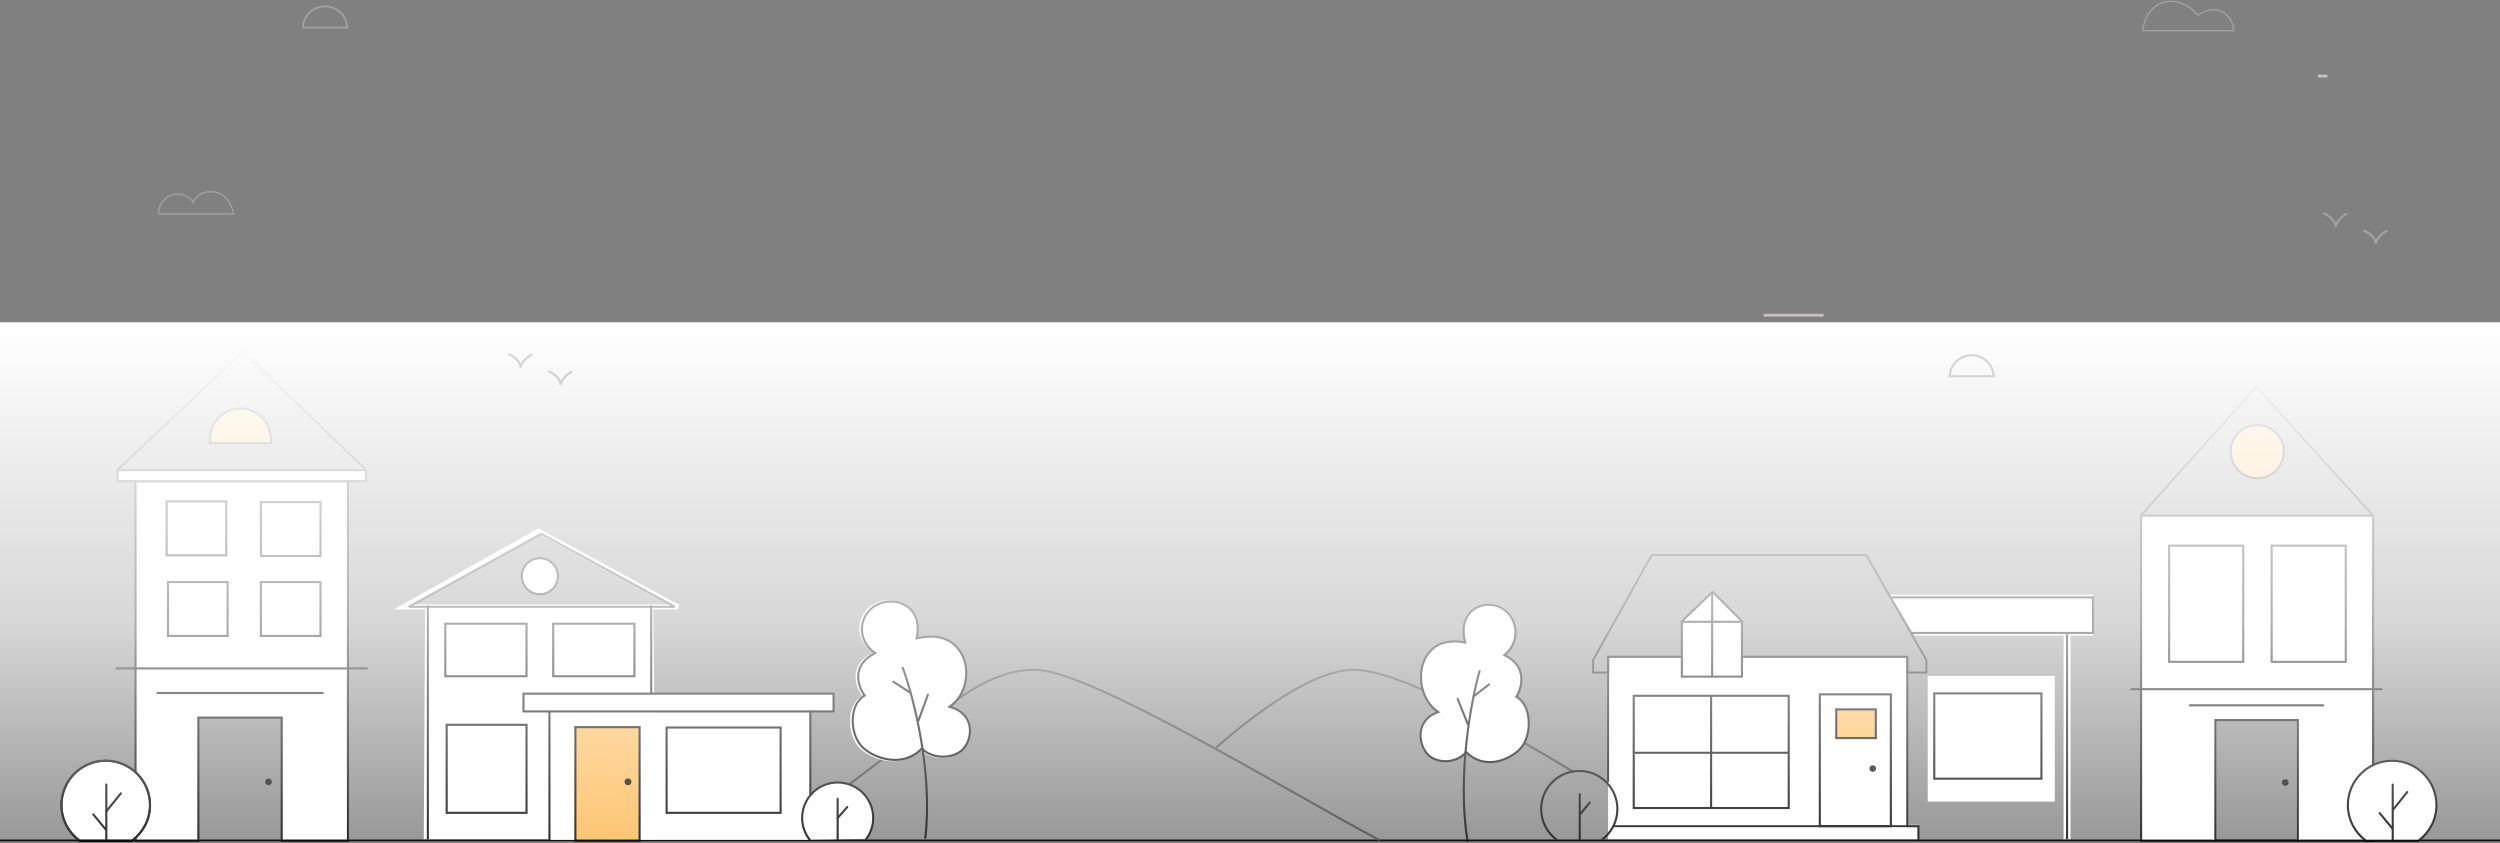 <svg width="1800" height="607" viewBox="0 0 1800 607" fill="none" xmlns="http://www.w3.org/2000/svg">
<rect x="0" y="0" width="1800" height="607" fill="#808080" stroke="none"/>
<path d="M1806 605H-6" stroke="black" stroke-width="1.3"/>
<path d="M993.577 605.166C923.425 567.629 784.086 482.225 744.949 482.225C705.812 482.225 672.947 517.632 650.818 534.843L611.968 564.349" stroke="#343434" stroke-width="1.5"/>
<path d="M1133.24 556.006C1072.34 519.125 1006.04 482.241 974.386 482.241C946.158 482.241 904.881 512.636 875.554 538.303" stroke="#343434" stroke-width="1.5"/>
<path d="M628.328 469.837C610.538 478.986 615.833 494.403 620.704 500.969C608.632 507.958 609.903 530.195 619.433 539.089C627.998 547.083 648.659 554.338 662.637 539.725C668.99 546.714 682.968 547.984 691.227 541.631C699.487 535.277 703.299 514.946 682.968 509.228C696.945 499.063 695.675 482.544 694.404 477.461C693.133 472.378 686.78 452.682 658.825 459.036C663.907 435.528 643.576 427.904 630.234 434.257C616.892 440.611 613.715 459.671 628.328 469.837Z" fill="white"/>
<path d="M630.018 470.181C612.53 479.174 617.735 494.331 622.523 500.785C610.656 507.655 611.905 529.515 621.274 538.259C629.693 546.117 650.004 553.249 663.745 538.884C669.991 545.754 683.731 547.003 691.851 540.757C699.97 534.512 703.717 514.525 683.731 508.904C697.472 498.911 696.223 482.672 694.973 477.675C693.724 472.679 687.479 453.317 659.997 459.563C664.994 436.454 645.008 428.959 631.892 435.204C618.776 441.45 615.653 460.187 630.018 470.181Z" fill="white" stroke="black" stroke-width="1.52" stroke-linecap="round"/>
<path d="M650.004 480.798C657.707 501.825 671.739 555.747 666.243 603.214" stroke="black" stroke-width="1.52" stroke-linecap="round"/>
<path d="M668.116 500.16L661.246 518.897" stroke="black" stroke-width="1.52" stroke-linecap="round"/>
<path d="M643.134 490.792L655.625 498.911" stroke="black" stroke-width="1.52" stroke-linecap="round"/>
<path d="M470.317 436.016L306.091 437.023L305.107 604.199H472.307L470.317 436.016Z" fill="white"/>
<path d="M583.446 512.73H395.1V604.69H583.446V512.73Z" fill="white"/>
<path d="M488.044 436.999H290.354L387.724 382.413L488.044 436.999Z" stroke="white" stroke-width="3.52" stroke-linecap="round"/>
<path d="M485.854 436.914H294.354L389.854 384.414L485.854 436.914Z" stroke="#282828" stroke-width="1.52" stroke-linecap="round"/>
<circle cx="388.707" cy="414.869" r="13.009" fill="white" stroke="black" stroke-width="1.52"/>
<rect x="320.62" y="449.07" width="58.475" height="37.821" stroke="black" stroke-width="1.52"/>
<rect x="398.319" y="449.07" width="58.475" height="37.821" stroke="black" stroke-width="1.52"/>
<path d="M308.058 436.507L308.058 603.707" stroke="black" stroke-width="1.52" stroke-linecap="round"/>
<path d="M468.865 436.507V499.944" stroke="black" stroke-width="1.52" stroke-linecap="round"/>
<path d="M600.166 499.453H376.905V512.239H600.166V499.453Z" fill="white" stroke="black" stroke-width="1.52" stroke-linecap="round"/>
<path d="M460.505 523.55H414.279V605.183H460.505V523.55Z" fill="#FDB853" stroke="black" stroke-width="1.52" stroke-linecap="round"/>
<circle cx="452.145" cy="562.89" r="2.459" fill="black"/>
<path d="M395.592 512.239V604.691" stroke="black" stroke-width="1.52" stroke-linecap="round"/>
<rect x="479.952" y="523.818" width="82.08" height="61.426" stroke="black" stroke-width="1.52"/>
<rect x="1387.97" y="486.667" width="91.468" height="90.484" fill="white"/>
<rect x="1392.67" y="499.23" width="77.162" height="61.426" stroke="black" stroke-width="1.52"/>
<rect x="321.604" y="521.851" width="57.492" height="63.393" stroke="black" stroke-width="1.52"/>
<path d="M583.446 512.239V572.234" stroke="black" stroke-width="1.52" stroke-linecap="round"/>
<path d="M603.116 563.401C588.993 563.401 577.544 574.815 577.544 588.895C577.544 594.791 579.552 600.22 582.924 604.538L623.748 603.959C626.854 599.739 628.688 594.53 628.688 588.895C628.688 574.815 617.239 563.401 603.116 563.401Z" fill="white"/>
<path d="M582.924 604.538C579.552 600.22 577.544 594.791 577.544 588.895C577.544 574.815 588.993 563.401 603.116 563.401C617.239 563.401 628.688 574.815 628.688 588.895C628.688 594.53 626.854 599.739 623.748 603.959" stroke="black" stroke-width="1.52" stroke-linecap="round"/>
<path d="M603.116 575.185V604.69" stroke="black" stroke-width="1.52" stroke-linecap="round"/>
<path d="M603.116 588.954L610.001 581.086" stroke="black" stroke-width="1.52" stroke-linecap="round"/>
<path d="M1373.71 472.897H1157.83V604.198H1381.58V593.871H1373.71V472.897Z" fill="white"/>
<path d="M1147.01 484.208H1157.97V472.868H1373.29V484.208H1386.99V475.23L1343.7 399.625H1189.2L1147.01 475.23V484.208Z" stroke="black" stroke-width="1.3" stroke-linecap="round"/>
<path d="M1161.72 594.855H1373.22V472.897H1157.83V562.398" stroke="black" stroke-width="1.4" stroke-linecap="round"/>
<path d="M1210.94 447.306V487.158H1254.21V447.306L1233.08 426.18L1210.94 447.306Z" fill="white" stroke="black" stroke-width="1.52" stroke-linecap="round"/>
<path d="M1232.75 427.812V486.954M1252.62 447.684H1211.93" stroke="black" stroke-width="1.52" stroke-linecap="round"/>
<rect x="1176.29" y="500.962" width="111.586" height="80.807" stroke="black" stroke-width="1.52"/>
<path d="M1232 501.148V581.11" stroke="black" stroke-width="1.52" stroke-linecap="round"/>
<path d="M1177.5 542H1287.32" stroke="black" stroke-width="1.52" stroke-linecap="round"/>
<path d="M1361.42 499.944H1310.27V594.855H1361.42V499.944Z" stroke="black" stroke-width="1.52" stroke-linecap="round"/>
<path d="M1322.09 531.418V510.764H1350.61V531.418H1322.09Z" fill="#FDB853" stroke="black" stroke-width="1.52" stroke-linecap="round"/>
<circle cx="1348.37" cy="553.366" r="2.366" fill="black"/>
<path d="M1373.22 594.855H1381.26V604.81" stroke="black" stroke-width="1.52" stroke-linecap="round"/>
<path d="M1153.2 604.738C1160.06 599.749 1164.52 591.659 1164.52 582.528C1164.52 567.372 1152.23 555.086 1137.08 555.086C1121.92 555.086 1109.63 567.372 1109.63 582.528C1109.63 591.659 1114.09 599.749 1120.95 604.738" stroke="black" stroke-width="1.52"/>
<path d="M1137.42 571.208V604.825" stroke="black" stroke-width="1.52"/>
<path d="M1137.42 586.645L1144.97 577.383" stroke="black" stroke-width="1.52"/>
<path d="M1083.26 471.682C1099.92 479.754 1095.88 495.031 1091.78 501.661C1103.13 507.899 1103.1 529.631 1094.87 538.752C1087.48 546.949 1069.04 555.001 1055.57 541.423C1050.14 548.536 1037.47 550.438 1029.63 544.638C1021.78 538.839 1017.28 519.205 1035.5 512.667C1022.26 503.424 1022.58 487.264 1023.47 482.25C1024.37 477.236 1029.16 457.739 1054.94 462.604C1049.11 439.935 1067.24 431.539 1079.71 437.098C1092.18 442.656 1096.05 461.081 1083.26 471.682Z" fill="white" stroke="black" stroke-width="1.52" stroke-linecap="round"/>
<path d="M1065.29 483.174C1059.24 504.392 1049.03 558.528 1056.58 605.321" stroke="black" stroke-width="1.52" stroke-linecap="round"/>
<path d="M1049.51 503.244L1056.85 521.488" stroke="black" stroke-width="1.52" stroke-linecap="round"/>
<path d="M1072.17 492.749L1061.02 501.402" stroke="black" stroke-width="1.52" stroke-linecap="round"/>
<path d="M1541.58 371.297V605.215H1594.41V518.173H1654.9V605.215H1708.63V371.297H1541.58Z" fill="white" stroke="black" stroke-width="1.52" stroke-linecap="round"/>
<circle cx="1625.24" cy="325.199" r="19.151" fill="#FDB853" stroke="black" stroke-width="1.52"/>
<rect x="1561.77" y="392.874" width="53.365" height="83.646" fill="white" stroke="black" stroke-width="1.52"/>
<rect x="1635.58" y="392.874" width="53.365" height="83.646" fill="white" stroke="black" stroke-width="1.52"/>
<path d="M1654.9 603.247V517.68H1594.41V603.247" stroke="white" stroke-width="2.52" stroke-linecap="square"/>
<path d="M1654.41 518.443H1595.08V605.214H1654.41V518.443Z" stroke="black" stroke-width="1.52" stroke-linecap="round"/>
<circle cx="1645.4" cy="563.395" r="2.395" fill="black"/>
<path d="M1576.71 507.845H1672.76" stroke="black" stroke-width="1.52" stroke-linecap="round"/>
<path d="M1534.52 496.205H1714.78" stroke="black" stroke-width="1.52" stroke-linecap="round"/>
<path d="M1754.24 579.636C1754.24 562.025 1739.97 547.749 1722.35 547.749C1704.74 547.749 1690.47 562.025 1690.47 579.636C1690.47 590.157 1695.56 599.489 1703.42 605.298H1741.29C1749.15 599.489 1754.24 590.157 1754.24 579.636Z" fill="white" stroke="black" stroke-width="1.52"/>
<path d="M1722.76 564.89V604.882" stroke="black" stroke-width="1.52" stroke-linecap="round"/>
<path d="M1722.76 583.253L1733.24 570.283" stroke="black" stroke-width="1.52" stroke-linecap="round"/>
<path d="M1722.35 596.306L1713.36 585.424" stroke="black" stroke-width="1.52" stroke-linecap="round"/>
<path d="M250.522 346.514H97.583V605.181H142.825V516.664H202.82V605.181H250.522V346.514Z" fill="white" stroke="black" stroke-width="1.52" stroke-linecap="round"/>
<path fill-rule="evenodd" clip-rule="evenodd" d="M84.755 338.511H263.46V346.47H84.755L84.755 338.511Z" fill="white" stroke="#1C1C1C" stroke-width="1.52"/>
<path d="M151.075 316.141C151.075 304.005 160.914 294.166 173.05 294.166C185.186 294.166 195.025 304.005 195.025 316.141V319.201H151.075V316.141Z" fill="#FDB853" stroke="black" stroke-width="1.52"/>
<rect x="187.844" y="361.524" width="42.919" height="38.805" fill="white" stroke="black" stroke-width="1.52"/>
<rect x="187.844" y="419.072" width="42.919" height="38.805" fill="white" stroke="black" stroke-width="1.52"/>
<rect x="119.981" y="361.043" width="42.919" height="38.805" fill="white" stroke="black" stroke-width="1.52"/>
<rect x="120.965" y="419.072" width="42.919" height="38.805" fill="white" stroke="black" stroke-width="1.52"/>
<path d="M83.814 481.257H264.081" stroke="black" stroke-width="1.52" stroke-linecap="round"/>
<path d="M113.32 498.961H232.327" stroke="black" stroke-width="1.52" stroke-linecap="round"/>
<circle cx="193.32" cy="562.917" r="2.395" fill="black"/>
<path d="M108.023 579.603C108.023 561.992 93.747 547.716 76.136 547.716C58.526 547.716 44.249 561.992 44.249 579.603C44.249 590.124 49.344 599.456 57.205 605.264H95.068C102.928 599.456 108.023 590.124 108.023 579.603Z" fill="white" stroke="black" stroke-width="1.52"/>
<path d="M108.023 579.603C108.023 561.992 93.747 547.716 76.136 547.716C58.526 547.716 44.249 561.992 44.249 579.603C44.249 590.124 49.344 599.456 57.205 605.264H95.068C102.928 599.456 108.023 590.124 108.023 579.603Z" stroke="black" stroke-width="1.52"/>
<path d="M76.544 564.832V604.824" stroke="black" stroke-width="1.52" stroke-linecap="round"/>
<path d="M76.544 584.179L87.019 571.209" stroke="black" stroke-width="1.52" stroke-linecap="round"/>
<path d="M76.136 597.233L67.147 586.351" stroke="black" stroke-width="1.52" stroke-linecap="round"/>
<path d="M1506.98 428.146H1360.92L1378.63 457.652H1506.98V428.146Z" fill="white"/>
<path d="M1361.91 430.114H1506.98V455.686H1376.66" stroke="black" stroke-width="1.5"/>
<path d="M1488.29 456.669L1488.29 604.198" stroke="white" stroke-width="5"/>
<path d="M1488.29 456.669L1488.29 604.198" stroke="black" stroke-width="1.5"/>
<path d="M84.797 338.154L174.79 253.079L263.308 338.154" stroke="black" stroke-width="1.3"/>
<path d="M1541.5 371.075L1624.5 278.5L1708.5 371.075" stroke="black" stroke-width="1.3"/>
<rect y="232" width="1800" height="373" fill="url(#paint0_linear_12_34)"/>
<g opacity="0.584">
<path fill-rule="evenodd" clip-rule="evenodd" d="M1269.84 227.924H1312.88V225.968H1269.84V227.924Z" fill="#FFF0EF"/>
<path fill-rule="evenodd" clip-rule="evenodd" d="M1668.92 55.775H1675.76V53.818H1668.92V55.775Z" fill="#FFF0EF"/>
<path d="M394.818 267.351C397.562 268.265 403.189 271.467 403.738 276.957C404.287 272.565 409.456 268.723 411.971 267.351" stroke="#B8B8B8" stroke-width="1.5"/>
<path d="M394.818 267.351C397.562 268.265 403.189 271.467 403.738 276.957C404.287 272.565 409.456 268.723 411.971 267.351" stroke="#B8B8B8" stroke-width="1.5"/>
<path d="M366 255C368.745 255.915 374.371 259.117 374.92 264.606C375.469 260.215 380.638 256.372 383.154 255" stroke="#B8B8B8" stroke-width="1.5"/>
<path d="M168.286 154.003H114C114 150.417 116.054 142.657 124.27 140.31C131.606 138.214 137.475 142.755 138.942 145.689C140.409 143.081 144.811 136.397 155.081 138.353C163.772 140.009 167.145 148.787 168.286 154.003Z" stroke="#B8B8B8"/>
<path d="M1435.49 270.878H1403.77C1404.16 262.457 1411.11 255.75 1419.63 255.75C1428.15 255.75 1435.1 262.457 1435.49 270.878Z" stroke="#B8B8B8" stroke-width="1.5"/>
<path d="M249.977 19.913H218.047C218.388 11.39 225.405 4.585 234.012 4.585C242.619 4.585 249.636 11.39 249.977 19.913Z" stroke="#B8B8B8" stroke-width="1.3"/>
<path d="M1701.65 165.938C1704.39 166.852 1710.02 170.054 1710.57 175.544C1711.12 171.152 1716.28 167.31 1718.8 165.938" stroke="#B8B8B8" stroke-width="1.5"/>
<path d="M1701.65 165.938C1704.39 166.852 1710.02 170.054 1710.57 175.544C1711.12 171.152 1716.28 167.31 1718.8 165.938" stroke="#B8B8B8" stroke-width="1.5"/>
<path d="M1672.83 153.587C1675.57 154.502 1681.2 157.704 1681.75 163.193C1682.3 158.802 1687.47 154.959 1689.98 153.587" stroke="#B8B8B8" stroke-width="1.5"/>
<path d="M1608.27 22.167H1542.74C1545.67 -1.797 1569.15 -5.221 1582.35 10.918C1598 0.648 1608.27 12.875 1608.27 22.167Z" stroke="#B8B8B8"/>
</g>
<defs>
<linearGradient id="paint0_linear_12_34" x1="900" y1="232" x2="900" y2="605" gradientUnits="userSpaceOnUse">
<stop stop-color="white"/>
<stop offset="0.576" stop-color="white" stop-opacity="0.69"/>
<stop offset="1" stop-color="white" stop-opacity="0.19"/>
</linearGradient>
</defs>
</svg>
